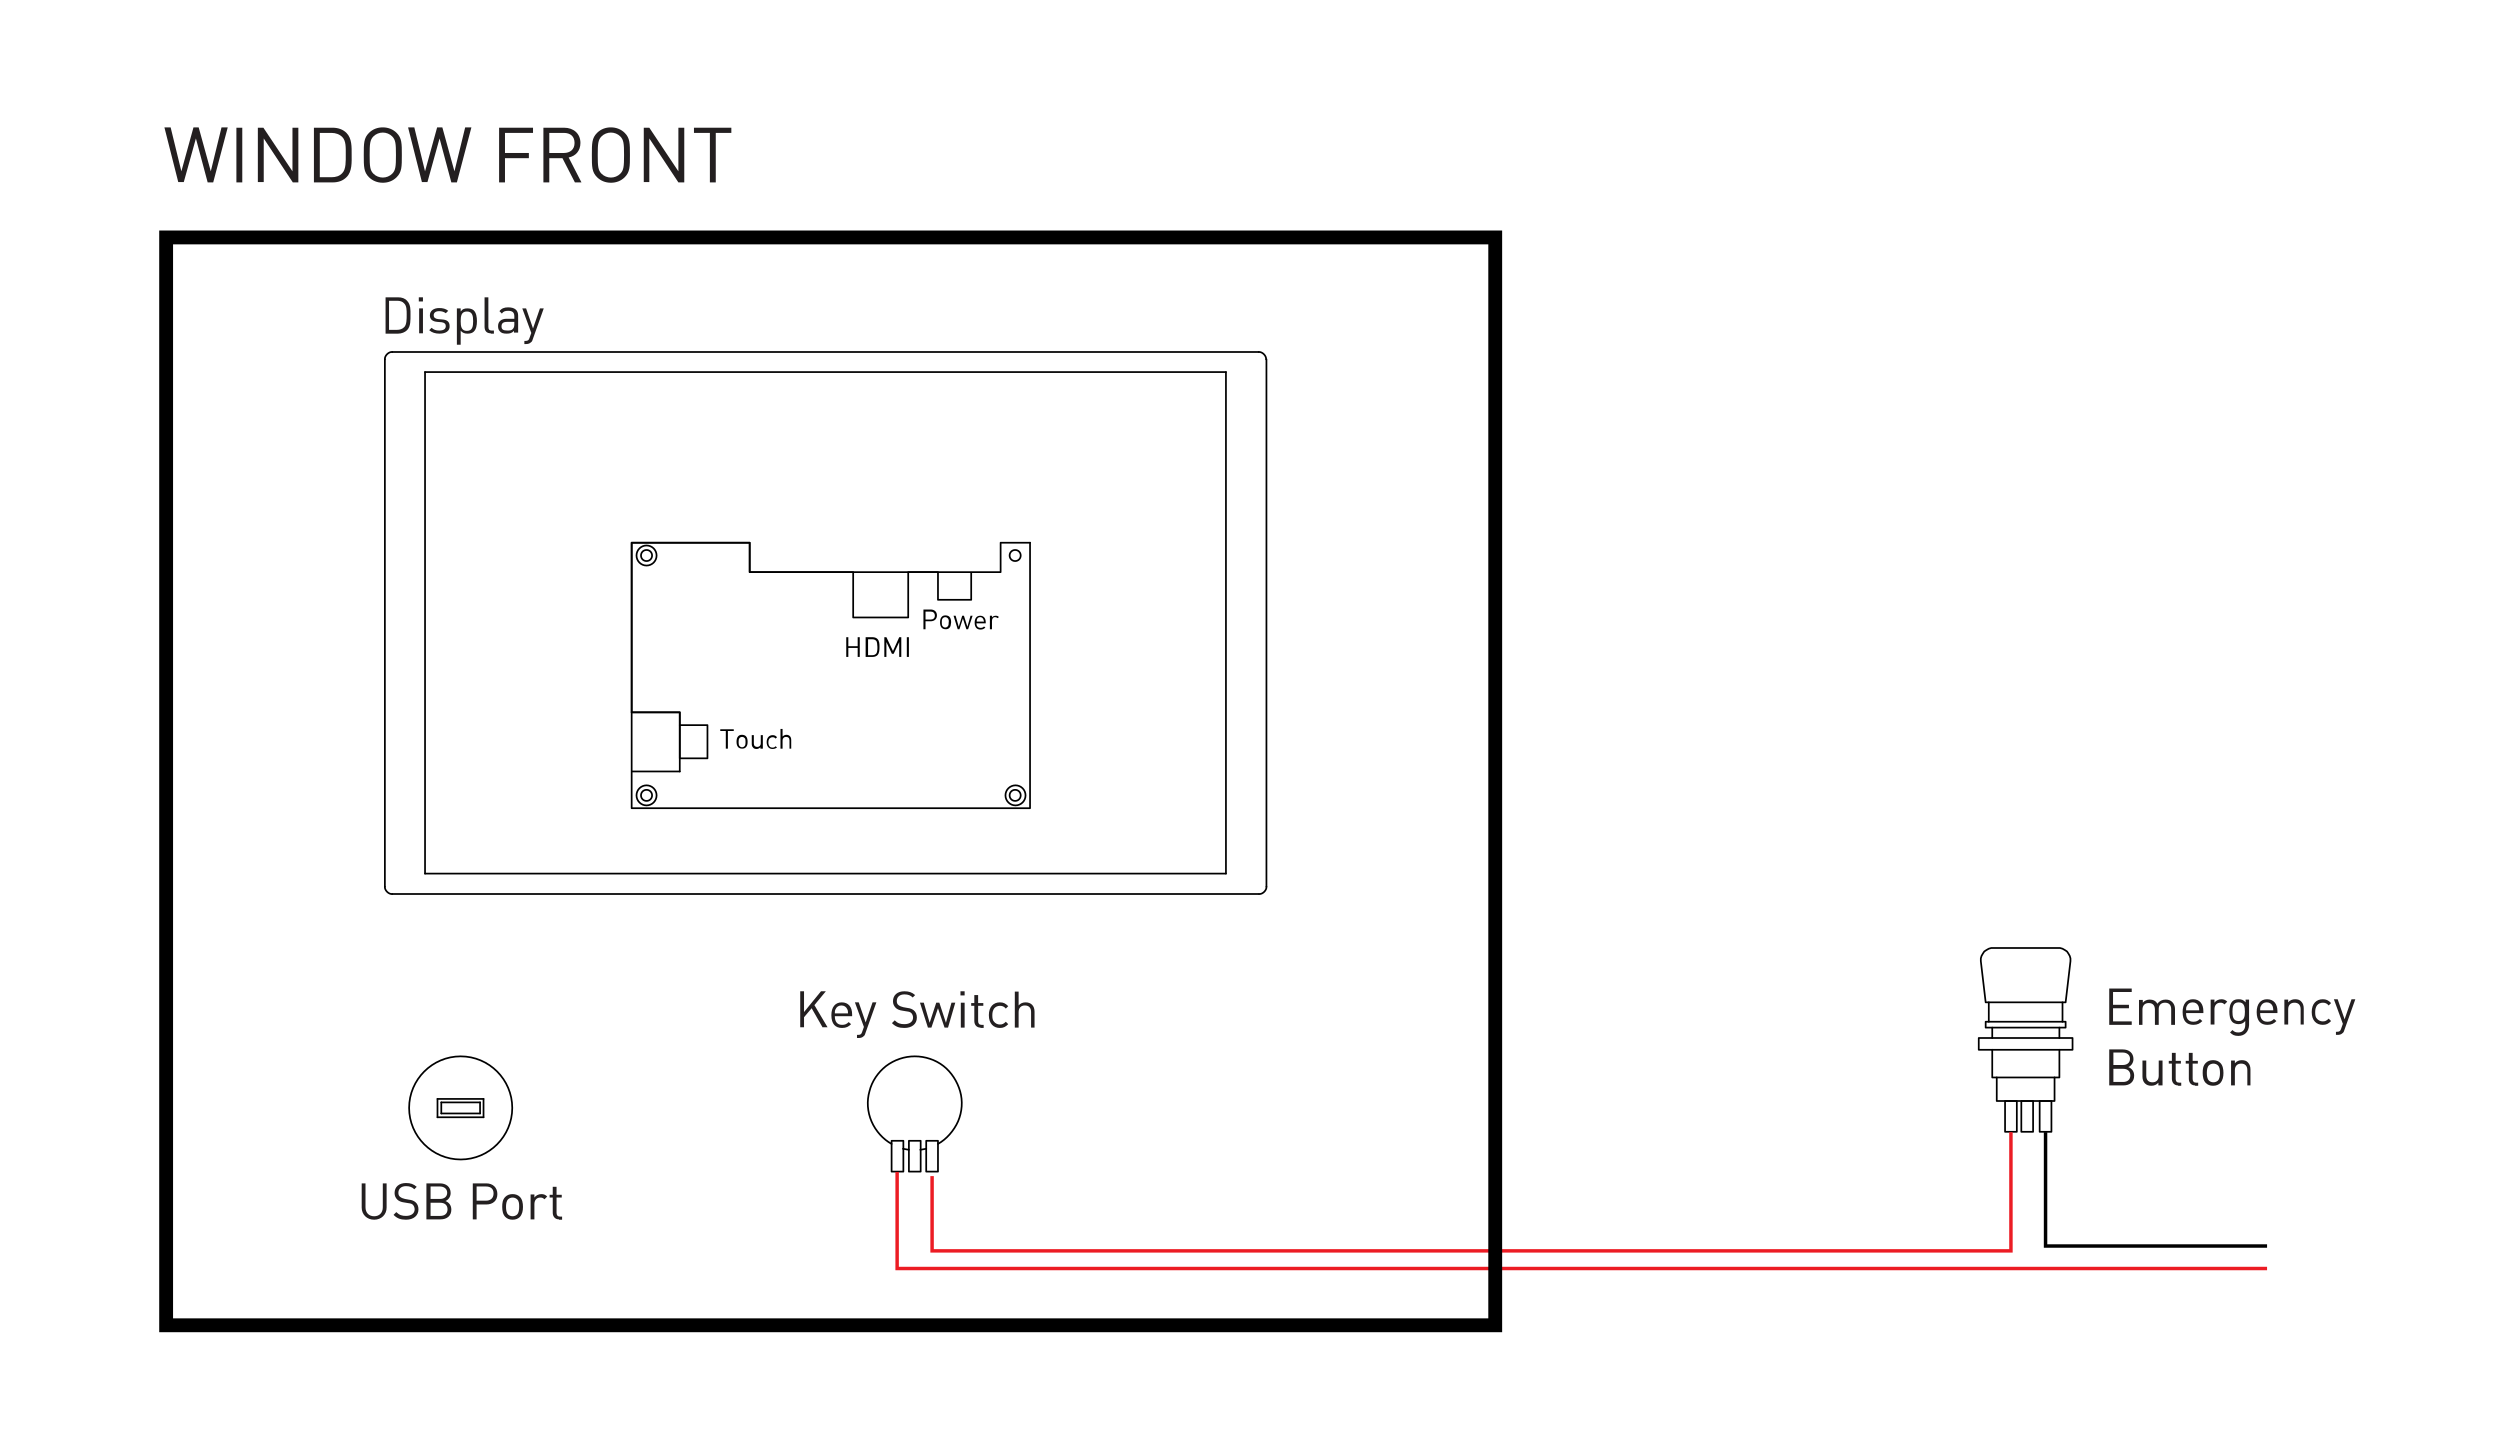 <?xml version="1.0" encoding="utf-8"?>
<!-- Generator: Adobe Illustrator 26.5.1, SVG Export Plug-In . SVG Version: 6.00 Build 0)  -->
<svg version="1.1" id="Layer_1" xmlns="http://www.w3.org/2000/svg" xmlns:xlink="http://www.w3.org/1999/xlink" x="0px" y="0px"
	 viewBox="0 0 722.3 417.5" style="enable-background:new 0 0 722.3 417.5;" xml:space="preserve">
<style type="text/css">
	.st0{fill:#231F20;}
	.st1{fill:none;stroke:#000000;stroke-width:0.5;stroke-linecap:round;stroke-linejoin:round;stroke-miterlimit:10;}
	.st2{fill:none;stroke:#000000;stroke-miterlimit:10;}
	.st3{fill:none;stroke:#EC1C24;stroke-miterlimit:10;}
	.st4{fill:none;stroke:#000000;stroke-width:4;stroke-miterlimit:10;}
</style>
<g>
	<path class="st0" d="M61.6,52.7h-1.6L56.6,40l-3.5,12.6h-1.6l-4-15.8h1.8l3.1,12.7l3.5-12.7h1.5l3.5,12.7l3.1-12.7h1.8L61.6,52.7z"
		/>
	<path class="st0" d="M68.3,52.7V36.9H70v15.8H68.3z"/>
	<path class="st0" d="M84.6,52.7L76.2,40v12.6h-1.7V36.9h1.6l8.4,12.6V36.9h1.7v15.8H84.6z"/>
	<path class="st0" d="M100.1,51.2c-1,1-2.3,1.5-4,1.5h-5.4V36.9h5.4c1.6,0,3,0.5,4,1.5c1.6,1.6,1.5,4.1,1.5,6.2
		S101.8,49.6,100.1,51.2z M98.9,39.6c-0.8-0.8-1.9-1.2-3.1-1.2h-3.4v12.8h3.4c1.2,0,2.3-0.3,3.1-1.2c1.1-1.1,1-3.5,1-5.4
		S100,40.7,98.9,39.6z"/>
	<path class="st0" d="M114.6,51.2c-1.1,1.1-2.5,1.6-4,1.6c-1.6,0-3-0.6-4-1.6c-1.5-1.5-1.5-3-1.5-6.4s0-4.9,1.5-6.4
		c1.1-1.1,2.5-1.6,4-1.6c1.6,0,3,0.6,4,1.6c1.5,1.5,1.5,3,1.5,6.4S116.1,49.7,114.6,51.2z M113.3,39.4c-0.7-0.7-1.7-1.1-2.7-1.1
		s-2,0.4-2.7,1.1c-1,1-1.1,2.1-1.1,5.4c0,3.3,0.1,4.4,1.1,5.4c0.7,0.7,1.7,1.1,2.7,1.1s2-0.4,2.7-1.1c1-1,1.1-2.1,1.1-5.4
		C114.4,41.5,114.3,40.4,113.3,39.4z"/>
	<path class="st0" d="M132,52.7h-1.6L127,40l-3.5,12.6h-1.6l-4-15.8h1.8l3.1,12.7l3.5-12.7h1.5l3.5,12.7l3.1-12.7h1.8L132,52.7z"/>
	<path class="st0" d="M145.9,38.4v5.8h6.9v1.5h-6.9v7h-1.7V36.9h9.8v1.5H145.9z"/>
	<path class="st0" d="M166.1,52.7l-3.6-7h-3.8v7H157V36.9h6c2.7,0,4.7,1.7,4.7,4.4c0,2.3-1.4,3.8-3.4,4.2l3.7,7.2H166.1z
		 M162.9,38.4h-4.2v5.8h4.2c1.8,0,3.1-1,3.1-2.9S164.8,38.4,162.9,38.4z"/>
	<path class="st0" d="M180.5,51.2c-1.1,1.1-2.5,1.6-4,1.6c-1.6,0-3-0.6-4-1.6c-1.5-1.5-1.5-3-1.5-6.4s0-4.9,1.5-6.4
		c1.1-1.1,2.5-1.6,4-1.6c1.6,0,3,0.6,4,1.6c1.5,1.5,1.5,3,1.5,6.4S182,49.7,180.5,51.2z M179.2,39.4c-0.7-0.7-1.7-1.1-2.7-1.1
		s-2,0.4-2.7,1.1c-1,1-1.1,2.1-1.1,5.4c0,3.3,0.1,4.4,1.1,5.4c0.7,0.7,1.7,1.1,2.7,1.1s2-0.4,2.7-1.1c1-1,1.1-2.1,1.1-5.4
		C180.3,41.5,180.2,40.4,179.2,39.4z"/>
	<path class="st0" d="M196,52.7L187.6,40v12.6H186V36.9h1.6l8.4,12.6V36.9h1.7v15.8H196z"/>
	<path class="st0" d="M206.8,38.4v14.3h-1.7V38.4h-4.6v-1.5h10.8v1.5H206.8z"/>
</g>
<g>
	<path class="st0" d="M108.1,352.4c-2.1,0-3.6-1.5-3.6-3.5v-7h1.1v6.9c0,1.6,1,2.6,2.5,2.6s2.5-1,2.5-2.6v-6.9h1.1v7
		C111.7,350.9,110.2,352.4,108.1,352.4z"/>
	<path class="st0" d="M117.3,352.4c-1.6,0-2.6-0.4-3.6-1.4l0.8-0.8c0.9,0.9,1.7,1.1,2.8,1.1c1.5,0,2.5-0.7,2.5-1.9
		c0-0.5-0.2-1-0.5-1.3s-0.6-0.4-1.4-0.5l-1.2-0.2c-0.8-0.1-1.5-0.4-1.9-0.8c-0.5-0.5-0.8-1.1-0.8-1.9c0-1.8,1.3-2.9,3.3-2.9
		c1.3,0,2.2,0.3,3.1,1.1l-0.7,0.7c-0.6-0.6-1.3-0.9-2.4-0.9c-1.4,0-2.2,0.8-2.2,1.9c0,0.5,0.1,0.9,0.5,1.2s0.9,0.5,1.4,0.6l1.1,0.2
		c1,0.1,1.5,0.4,1.9,0.7c0.6,0.5,0.9,1.2,0.9,2.1C120.9,351.2,119.5,352.4,117.3,352.4z"/>
	<path class="st0" d="M127.3,352.3h-4.1v-10.4h3.9c1.8,0,3.1,1,3.1,2.8c0,1.1-0.7,2-1.5,2.3c1,0.4,1.7,1.2,1.7,2.5
		C130.4,351.3,129.1,352.3,127.3,352.3z M127.1,342.8h-2.7v3.6h2.7c1.2,0,2.1-0.6,2.1-1.8S128.2,342.8,127.1,342.8z M127.2,347.5
		h-2.8v3.8h2.8c1.3,0,2.1-0.7,2.1-1.9S128.5,347.5,127.2,347.5z"/>
	<path class="st0" d="M140.5,348h-2.8v4.3h-1.1v-10.4h3.9c1.9,0,3.2,1.2,3.2,3.1S142.4,348,140.5,348z M140.4,342.8h-2.7v4.1h2.7
		c1.3,0,2.2-0.7,2.2-2.1S141.7,342.8,140.4,342.8z"/>
	<path class="st0" d="M150.2,351.6c-0.5,0.5-1.2,0.8-2.1,0.8s-1.6-0.3-2.1-0.8c-0.7-0.7-0.9-1.8-0.9-2.9s0.1-2.1,0.9-2.9
		c0.5-0.5,1.2-0.8,2.1-0.8s1.6,0.3,2.1,0.8c0.7,0.7,0.9,1.8,0.9,2.9S150.9,350.8,150.2,351.6z M149.4,346.5
		c-0.3-0.3-0.8-0.5-1.3-0.5s-1,0.2-1.3,0.5c-0.5,0.5-0.6,1.4-0.6,2.2s0.1,1.7,0.6,2.2c0.3,0.3,0.8,0.5,1.3,0.5s1-0.2,1.3-0.5
		c0.5-0.5,0.6-1.4,0.6-2.2S150,347,149.4,346.5z"/>
	<path class="st0" d="M157.3,346.5c-0.4-0.4-0.7-0.5-1.2-0.5c-1.1,0-1.7,0.8-1.7,1.9v4.4h-1.1v-7.2h1.1v0.9c0.4-0.6,1.2-1,2-1
		c0.7,0,1.2,0.2,1.7,0.7L157.3,346.5z"/>
	<path class="st0" d="M161.5,352.3c-1.2,0-1.8-0.9-1.8-1.9v-4.4h-0.9v-0.8h0.9v-2.3h1.1v2.3h1.5v0.8h-1.5v4.4c0,0.7,0.3,1.1,1,1.1
		h0.6v0.9H161.5z"/>
</g>
<g>
	<path class="st0" d="M117.6,95.4c-0.6,0.6-1.6,1-2.6,1h-3.6V85.9h3.6c1.1,0,2,0.3,2.6,1c1.1,1.1,1,2.7,1,4.1S118.7,94.3,117.6,95.4
		z M116.8,87.7c-0.5-0.6-1.2-0.8-2.1-0.8h-2.3v8.4h2.3c0.8,0,1.5-0.2,2.1-0.8c0.7-0.7,0.7-2.3,0.7-3.6S117.5,88.4,116.8,87.7z"/>
	<path class="st0" d="M121,87.1v-1.2h1.2v1.2H121z M121.1,96.3v-7.2h1.1v7.2H121.1z"/>
	<path class="st0" d="M127,96.4c-1.2,0-2.2-0.3-3-1l0.7-0.7c0.6,0.6,1.3,0.8,2.2,0.8c1.2,0,1.9-0.4,1.9-1.3c0-0.6-0.4-1-1.2-1.1
		l-1.2-0.1c-1.4-0.1-2.2-0.7-2.2-1.9c0-1.3,1.1-2.1,2.7-2.1c1,0,1.9,0.2,2.6,0.8l-0.7,0.7c-0.5-0.4-1.2-0.6-1.9-0.6
		c-1.1,0-1.6,0.5-1.6,1.2c0,0.6,0.4,1,1.3,1.1l1.2,0.1c1.3,0.1,2.1,0.6,2.1,1.9C130,95.6,128.8,96.4,127,96.4z"/>
	<path class="st0" d="M136.9,95.8c-0.4,0.4-1,0.6-1.8,0.6c-0.8,0-1.5-0.2-2-0.9v4.1H132V89.1h1.1V90c0.6-0.8,1.2-0.9,2-0.9
		c0.7,0,1.4,0.2,1.8,0.6c0.7,0.7,0.9,1.9,0.9,3.1S137.6,95.1,136.9,95.8z M134.9,90c-1.6,0-1.8,1.3-1.8,2.8s0.2,2.8,1.8,2.8
		s1.8-1.3,1.8-2.8S136.5,90,134.9,90z"/>
	<path class="st0" d="M141.8,96.3c-1.3,0-1.8-0.8-1.8-1.9v-8.5h1.1v8.5c0,0.7,0.2,1.1,1,1.1h0.6v0.9H141.8z"/>
	<path class="st0" d="M148.5,96.3v-0.7c-0.6,0.6-1.1,0.8-2.1,0.8c-1,0-1.6-0.2-2-0.7c-0.4-0.4-0.5-0.9-0.5-1.5
		c0-1.3,0.9-2.1,2.5-2.1h2.2v-0.7c0-1.1-0.5-1.6-1.8-1.6c-0.9,0-1.4,0.2-1.8,0.8l-0.7-0.7c0.6-0.8,1.4-1.1,2.5-1.1
		c1.9,0,2.9,0.8,2.9,2.4v4.9H148.5z M148.5,93h-2c-1.1,0-1.6,0.4-1.6,1.3s0.5,1.2,1.7,1.2c0.6,0,1.2,0,1.6-0.5
		c0.2-0.2,0.4-0.6,0.4-1.2V93z"/>
	<path class="st0" d="M153.9,98.1c-0.1,0.4-0.3,0.7-0.5,0.8c-0.4,0.4-0.9,0.5-1.4,0.5h-0.5v-0.9h0.3c0.7,0,1-0.2,1.2-0.9l0.5-1.4
		l-2.6-7.1h1.1l2,5.8l2-5.8h1.1L153.9,98.1z"/>
</g>
<g>
	<path class="st0" d="M237.7,296.9l-3.2-5.6l-2.2,2.6v2.9h-1.1v-10.4h1.1v6l4.9-6h1.4l-3.3,4l3.8,6.4H237.7z"/>
	<path class="st0" d="M241.2,293.6c0,1.6,0.7,2.5,2.1,2.5c0.8,0,1.3-0.2,1.9-0.8l0.7,0.6c-0.7,0.7-1.4,1.1-2.6,1.1
		c-1.9,0-3.1-1.1-3.1-3.7c0-2.3,1.1-3.7,3-3.7c1.9,0,3,1.3,3,3.5v0.5H241.2z M244.8,291.6c-0.3-0.7-0.9-1.1-1.7-1.1
		s-1.4,0.4-1.7,1.1c-0.2,0.4-0.2,0.6-0.2,1.2h3.8C245,292.2,245,292,244.8,291.6z"/>
	<path class="st0" d="M250,298.6c-0.1,0.4-0.3,0.7-0.5,0.8c-0.4,0.4-0.9,0.5-1.4,0.5h-0.5v-0.9h0.3c0.7,0,1-0.2,1.2-0.9l0.5-1.4
		l-2.6-7.1h1.1l2,5.8l2-5.8h1.1L250,298.6z"/>
	<path class="st0" d="M261.3,297c-1.6,0-2.6-0.4-3.6-1.4l0.8-0.8c0.9,0.9,1.7,1.1,2.8,1.1c1.5,0,2.5-0.7,2.5-1.9
		c0-0.5-0.2-1-0.5-1.3s-0.6-0.4-1.4-0.5l-1.2-0.2c-0.8-0.1-1.5-0.4-1.9-0.8c-0.5-0.5-0.8-1.1-0.8-1.9c0-1.8,1.3-2.9,3.3-2.9
		c1.3,0,2.2,0.3,3.1,1.1l-0.7,0.7c-0.6-0.6-1.3-0.9-2.4-0.9c-1.4,0-2.2,0.8-2.2,1.9c0,0.5,0.1,0.9,0.5,1.2s0.9,0.5,1.4,0.6l1.1,0.2
		c1,0.1,1.5,0.4,1.9,0.7c0.6,0.5,0.9,1.2,0.9,2.1C264.9,295.9,263.4,297,261.3,297z"/>
	<path class="st0" d="M273.9,296.9h-1l-1.9-5.6l-1.9,5.6h-1l-2.3-7.2h1.1l1.7,5.8l1.9-5.8h0.9l1.9,5.8l1.6-5.8h1.1L273.9,296.9z"/>
	<path class="st0" d="M277.5,287.6v-1.2h1.2v1.2H277.5z M277.6,296.9v-7.2h1.1v7.2H277.6z"/>
	<path class="st0" d="M283.3,296.9c-1.2,0-1.8-0.9-1.8-1.9v-4.4h-0.9v-0.8h0.9v-2.3h1.1v2.3h1.5v0.8h-1.5v4.4c0,0.7,0.3,1.1,1,1.1
		h0.6v0.9H283.3z"/>
	<path class="st0" d="M288.9,297c-1.8,0-3.2-1.2-3.2-3.7s1.4-3.7,3.2-3.7c1,0,1.6,0.3,2.4,1.1l-0.7,0.7c-0.5-0.6-1-0.8-1.7-0.8
		c-0.7,0-1.3,0.3-1.7,0.8c-0.3,0.5-0.5,1-0.5,1.9s0.1,1.5,0.5,1.9c0.4,0.5,1,0.8,1.7,0.8c0.7,0,1.1-0.2,1.7-0.8l0.7,0.7
		C290.5,296.7,289.9,297,288.9,297z"/>
	<path class="st0" d="M297.9,296.9v-4.5c0-1.3-0.7-1.9-1.8-1.9s-1.8,0.7-1.8,1.9v4.5h-1.1v-10.4h1.1v4c0.5-0.6,1.2-0.9,2-0.9
		c1.6,0,2.6,1,2.6,2.7v4.6H297.9z"/>
</g>
<g>
	<path class="st0" d="M609.4,296v-10.4h6.5v1h-5.4v3.7h4.6v1h-4.6v3.8h5.4v1H609.4z"/>
	<path class="st0" d="M627.3,296v-4.4c0-1.3-0.7-1.9-1.8-1.9c-1.1,0-1.8,0.7-1.8,1.8v4.6h-1.1v-4.4c0-1.3-0.7-1.9-1.8-1.9
		s-1.8,0.7-1.8,1.9v4.4H618v-7.2h1.1v0.8c0.5-0.6,1.2-0.9,2-0.9c1,0,1.8,0.4,2.2,1.2c0.6-0.8,1.4-1.2,2.4-1.2c0.8,0,1.4,0.2,1.9,0.7
		c0.5,0.5,0.8,1.2,0.8,2v4.6H627.3z"/>
	<path class="st0" d="M631.6,292.7c0,1.6,0.7,2.5,2.1,2.5c0.8,0,1.3-0.2,1.9-0.8l0.7,0.6c-0.7,0.7-1.4,1.1-2.6,1.1
		c-1.9,0-3.1-1.1-3.1-3.7c0-2.3,1.1-3.7,3-3.7c1.9,0,3,1.3,3,3.5v0.5H631.6z M635.2,290.7c-0.3-0.7-0.9-1.1-1.7-1.1
		s-1.4,0.4-1.7,1.1c-0.2,0.4-0.2,0.6-0.2,1.2h3.8C635.4,291.3,635.3,291.1,635.2,290.7z"/>
	<path class="st0" d="M642.7,290.2c-0.4-0.4-0.7-0.5-1.2-0.5c-1.1,0-1.7,0.8-1.7,1.9v4.4h-1.1v-7.2h1.1v0.9c0.4-0.6,1.2-1,2-1
		c0.7,0,1.2,0.2,1.7,0.7L642.7,290.2z"/>
	<path class="st0" d="M646.7,299.3c-1.1,0-1.7-0.3-2.4-1l0.7-0.7c0.5,0.5,0.9,0.7,1.7,0.7c1.4,0,2-1,2-2.2V295
		c-0.6,0.7-1.2,0.9-2,0.9c-0.7,0-1.4-0.3-1.7-0.6c-0.7-0.7-0.9-1.8-0.9-3s0.2-2.3,0.9-3c0.4-0.4,1-0.6,1.8-0.6c0.8,0,1.4,0.2,2,0.9
		v-0.8h1v7.4C649.7,298,648.6,299.3,646.7,299.3z M646.8,289.6c-1.6,0-1.8,1.3-1.8,2.7s0.2,2.7,1.8,2.7s1.8-1.3,1.8-2.7
		S648.4,289.6,646.8,289.6z"/>
	<path class="st0" d="M653,292.7c0,1.6,0.7,2.5,2.1,2.5c0.8,0,1.3-0.2,1.9-0.8l0.7,0.6c-0.7,0.7-1.4,1.1-2.6,1.1
		c-1.9,0-3.1-1.1-3.1-3.7c0-2.3,1.1-3.7,3-3.7c1.9,0,3,1.3,3,3.5v0.5H653z M656.6,290.7c-0.3-0.7-0.9-1.1-1.7-1.1s-1.4,0.4-1.7,1.1
		c-0.2,0.4-0.2,0.6-0.2,1.2h3.8C656.8,291.3,656.7,291.1,656.6,290.7z"/>
	<path class="st0" d="M664.7,296v-4.4c0-1.3-0.7-1.9-1.8-1.9s-1.8,0.7-1.8,1.9v4.4h-1.1v-7.2h1.1v0.8c0.5-0.6,1.2-0.9,2-0.9
		c0.8,0,1.4,0.2,1.8,0.7c0.5,0.5,0.7,1.2,0.7,2v4.6H664.7z"/>
	<path class="st0" d="M671.1,296.1c-1.8,0-3.2-1.2-3.2-3.7s1.4-3.7,3.2-3.7c1,0,1.6,0.3,2.4,1.1l-0.7,0.7c-0.5-0.6-1-0.8-1.7-0.8
		c-0.7,0-1.3,0.3-1.7,0.8c-0.3,0.5-0.5,1-0.5,1.9s0.1,1.5,0.5,1.9c0.4,0.5,1,0.8,1.7,0.8c0.7,0,1.1-0.2,1.7-0.8l0.7,0.7
		C672.7,295.8,672.1,296.1,671.1,296.1z"/>
	<path class="st0" d="M677.3,297.7c-0.1,0.4-0.3,0.7-0.5,0.8c-0.4,0.4-0.9,0.5-1.4,0.5h-0.5v-0.9h0.3c0.7,0,1-0.2,1.2-0.9l0.5-1.4
		l-2.6-7.1h1.1l2,5.8l2-5.8h1.1L677.3,297.7z"/>
	<path class="st0" d="M613.5,313.6h-4.1v-10.4h3.9c1.8,0,3.1,1,3.1,2.8c0,1.1-0.7,2-1.5,2.3c1,0.4,1.7,1.2,1.7,2.5
		C616.6,312.6,615.3,313.6,613.5,313.6z M613.3,304.1h-2.7v3.6h2.7c1.2,0,2.1-0.6,2.1-1.8S614.4,304.1,613.3,304.1z M613.4,308.8
		h-2.8v3.8h2.8c1.3,0,2.1-0.7,2.1-1.9S614.7,308.8,613.4,308.8z"/>
	<path class="st0" d="M623.6,313.6v-0.8c-0.5,0.6-1.2,0.9-2,0.9c-0.8,0-1.4-0.2-1.9-0.7c-0.5-0.5-0.7-1.2-0.7-2v-4.6h1.1v4.4
		c0,1.3,0.7,1.9,1.8,1.9s1.8-0.7,1.8-1.9v-4.4h1.1v7.2H623.6z"/>
	<path class="st0" d="M629.3,313.6c-1.2,0-1.8-0.9-1.8-1.9v-4.4h-0.9v-0.8h0.9v-2.3h1.1v2.3h1.5v0.8h-1.5v4.4c0,0.7,0.3,1.1,1,1.1
		h0.6v0.9H629.3z"/>
	<path class="st0" d="M634.2,313.6c-1.2,0-1.8-0.9-1.8-1.9v-4.4h-0.9v-0.8h0.9v-2.3h1.1v2.3h1.5v0.8h-1.5v4.4c0,0.7,0.3,1.1,1,1.1
		h0.6v0.9H634.2z"/>
	<path class="st0" d="M641.5,312.9c-0.5,0.5-1.2,0.8-2.1,0.8s-1.6-0.3-2.1-0.8c-0.7-0.7-0.9-1.8-0.9-2.9s0.1-2.1,0.9-2.9
		c0.5-0.5,1.2-0.8,2.1-0.8s1.6,0.3,2.1,0.8c0.7,0.7,0.9,1.8,0.9,2.9S642.2,312.1,641.5,312.9z M640.8,307.8
		c-0.3-0.3-0.8-0.5-1.3-0.5s-1,0.2-1.3,0.5c-0.5,0.5-0.6,1.4-0.6,2.2s0.1,1.7,0.6,2.2c0.3,0.3,0.8,0.5,1.3,0.5s1-0.2,1.3-0.5
		c0.5-0.5,0.6-1.4,0.6-2.2S641.3,308.3,640.8,307.8z"/>
	<path class="st0" d="M649.3,313.6v-4.4c0-1.3-0.7-1.9-1.8-1.9s-1.8,0.7-1.8,1.9v4.4h-1.1v-7.2h1.1v0.8c0.5-0.6,1.2-0.9,2-0.9
		c0.8,0,1.4,0.2,1.8,0.7c0.5,0.5,0.7,1.2,0.7,2v4.6H649.3z"/>
</g>
<g>
	<path class="st1" d="M271,330.5c2.4-1.3,4.6-3.8,5.8-6.5c1.2-2.8,1.4-5.9,0.6-8.7c-0.8-2.8-2.5-5.5-4.8-7.3
		c-2.3-1.8-5.3-2.8-8.3-2.8c-3,0-5.9,1-8.3,2.8c-2.3,1.8-4.1,4.4-4.8,7.3c-0.8,2.8-0.6,5.9,0.6,8.7c1.2,2.8,3.4,5.2,5.8,6.5"/>
	<path class="st1" d="M265.9,332.2c0.6-0.1,1.1-0.2,1.7-0.3"/>
	<path class="st1" d="M260.9,331.9c0.6,0.1,1.1,0.2,1.7,0.3"/>
	<rect x="257.6" y="329.6" class="st1" width="3.4" height="8.9"/>
	<rect x="267.6" y="329.6" class="st1" width="3.4" height="8.9"/>
	<rect x="262.6" y="329.6" class="st1" width="3.4" height="8.9"/>
</g>
<g>
	<polygon class="st1" points="571.7,299.9 571.7,303.3 575.6,303.3 575.6,311.3 576.9,311.3 576.9,318.1 576.9,318.1 577,318.1 
		577.2,318.1 593.6,318.1 593.6,311.3 595,311.3 595,303.3 598.8,303.3 598.8,299.9 595,299.9 595,296.9 596.8,296.9 596.8,295.2 
		595.9,295.2 595.9,289.6 596.8,289.6 598.2,277.7 598.2,277.6 598.2,276.9 598,276.2 597.6,275.5 597.2,274.9 596.6,274.5 
		595.9,274.1 595.2,273.9 594.5,273.9 594.5,273.9 576,273.9 576,273.9 575.3,273.9 574.6,274.1 573.9,274.5 573.3,274.9 
		572.9,275.5 572.5,276.2 572.3,276.9 572.3,277.6 572.3,277.7 573.7,289.6 574.6,289.6 574.6,295.2 573.7,295.2 573.7,296.9 
		575.6,296.9 575.6,299.9 	"/>
	<rect x="584" y="318.1" class="st1" width="3.4" height="8.9"/>
	<rect x="579.3" y="318.1" class="st1" width="3.4" height="8.9"/>
	<rect x="589.3" y="318.1" class="st1" width="3.4" height="8.9"/>
	<line class="st1" x1="574.6" y1="289.6" x2="595.9" y2="289.6"/>
	<line class="st1" x1="574.6" y1="295.2" x2="595.9" y2="295.2"/>
	<line class="st1" x1="575.6" y1="299.9" x2="595" y2="299.9"/>
	<line class="st1" x1="575.6" y1="303.3" x2="595" y2="303.3"/>
	<line class="st1" x1="576.9" y1="311.3" x2="593.6" y2="311.3"/>
	<line class="st1" x1="575.6" y1="296.9" x2="595" y2="296.9"/>
</g>
<polyline class="st2" points="655,360 591,360 591,327.1 "/>
<polyline class="st3" points="581,327.1 581,361.4 269.3,361.4 269.3,339.8 "/>
<polyline class="st3" points="259.2,338.6 259.2,366.5 655,366.5 "/>
<g>
	<line class="st1" x1="126.4" y1="322.8" x2="126.4" y2="317.5"/>
	<line class="st1" x1="139.7" y1="322.8" x2="126.4" y2="322.8"/>
	<path class="st1" d="M148,320.1c0,8.2-6.7,14.9-14.9,14.9s-14.9-6.7-14.9-14.9c0-8.2,6.7-14.9,14.9-14.9S148,311.9,148,320.1"/>
	<line class="st1" x1="138.7" y1="321.7" x2="127.5" y2="321.7"/>
	<line class="st1" x1="127.5" y1="321.7" x2="127.5" y2="318.5"/>
	<line class="st1" x1="127.5" y1="318.5" x2="138.7" y2="318.5"/>
	<line class="st1" x1="138.7" y1="318.5" x2="138.7" y2="321.7"/>
	<line class="st1" x1="126.4" y1="317.5" x2="139.7" y2="317.5"/>
	<line class="st1" x1="139.7" y1="317.5" x2="139.7" y2="322.8"/>
</g>
<g>
	<rect x="196.4" y="209.5" class="st1" width="8" height="9.6"/>
	<polyline class="st1" points="246.5,165.3 216.6,165.3 216.6,156.8 182.5,156.8 182.5,205.8 196.4,205.8 196.4,209.5 	"/>
	<polyline class="st1" points="182.5,205.8 182.5,233.5 297.6,233.5 297.6,156.8 297.6,233.5 182.5,233.5 182.5,222.9 196.4,222.9 
		182.5,222.9 	"/>
	<path class="st1" d="M189.7,229.8c0,1.6-1.3,2.9-2.9,2.9c-1.6,0-2.9-1.3-2.9-2.9c0-1.6,1.3-2.9,2.9-2.9
		C188.4,226.9,189.7,228.2,189.7,229.8"/>
	<path class="st1" d="M296.3,229.8c0,1.6-1.3,2.9-2.9,2.9c-1.6,0-2.9-1.3-2.9-2.9c0-1.6,1.3-2.9,2.9-2.9
		C295,226.9,296.3,228.2,296.3,229.8"/>
	<path class="st1" d="M188.4,229.8c0,0.9-0.7,1.6-1.6,1.6s-1.6-0.7-1.6-1.6s0.7-1.6,1.6-1.6S188.4,228.9,188.4,229.8"/>
	<path class="st1" d="M294.9,229.8c0,0.9-0.7,1.6-1.6,1.6c-0.9,0-1.6-0.7-1.6-1.6s0.7-1.6,1.6-1.6
		C294.2,228.2,294.9,228.9,294.9,229.8"/>
	<path class="st1" d="M188.4,160.5c0,0.9-0.7,1.6-1.6,1.6s-1.6-0.7-1.6-1.6c0-0.9,0.7-1.6,1.6-1.6S188.4,159.6,188.4,160.5"/>
	<line class="st1" x1="271" y1="165.3" x2="262.4" y2="165.3"/>
	<line class="st1" x1="354.2" y1="107.5" x2="122.8" y2="107.5"/>
	<path class="st1" d="M294.9,160.5c0,0.9-0.7,1.6-1.6,1.6c-0.9,0-1.6-0.7-1.6-1.6c0-0.9,0.7-1.6,1.6-1.6
		C294.2,158.9,294.9,159.6,294.9,160.5"/>
	<line class="st1" x1="354.2" y1="252.4" x2="354.2" y2="107.5"/>
	<line class="st1" x1="122.8" y1="252.4" x2="354.2" y2="252.4"/>
	<line class="st1" x1="111.2" y1="256.2" x2="111.2" y2="103.8"/>
	<path class="st1" d="M113.3,258.3c-1,0.1-2.2-1.1-2.1-2.1"/>
	<line class="st1" x1="363.7" y1="258.3" x2="113.3" y2="258.3"/>
	<line class="st1" x1="365.9" y1="103.8" x2="365.9" y2="256.2"/>
	<path class="st1" d="M363.7,101.7c1-0.1,2.2,1.1,2.1,2.1"/>
	<path class="st1" d="M111.2,103.8c-0.1-1,1.1-2.2,2.1-2.1"/>
	<line class="st1" x1="113.3" y1="101.7" x2="363.7" y2="101.7"/>
	<path class="st1" d="M365.9,256.2c0.1,1-1.1,2.2-2.1,2.1"/>
	<polyline class="st1" points="280.6,165.3 289.1,165.3 289.1,156.8 297.6,156.8 289.1,156.8 289.1,165.3 280.6,165.3 271,165.3 
		280.6,165.3 280.6,173.3 271,173.3 271,165.3 262.4,165.3 246.5,165.3 262.4,165.3 262.4,178.4 246.5,178.4 246.5,165.3 
		216.6,165.3 216.6,156.8 182.5,156.8 182.5,205.8 196.4,205.8 196.4,209.5 196.4,219.1 196.4,222.9 196.4,219.1 	"/>
	<path class="st1" d="M189.7,160.5c0,1.6-1.3,2.9-2.9,2.9c-1.6,0-2.9-1.3-2.9-2.9c0-1.6,1.3-2.9,2.9-2.9
		C188.4,157.6,189.7,158.9,189.7,160.5"/>
	<line class="st1" x1="122.8" y1="107.5" x2="122.8" y2="252.4"/>
</g>
<g>
	<path d="M247.8,189.8v-2.6h-2.7v2.6h-0.6v-5.7h0.6v2.6h2.7v-2.6h0.6v5.7H247.8z"/>
	<path d="M253.5,189.3c-0.3,0.3-0.8,0.5-1.4,0.5h-2v-5.7h2c0.6,0,1.1,0.2,1.4,0.5c0.6,0.6,0.6,1.5,0.6,2.3
		C254.1,187.7,254.1,188.7,253.5,189.3z M253.1,185.1c-0.3-0.3-0.7-0.4-1.1-0.4h-1.2v4.6h1.2c0.4,0,0.8-0.1,1.1-0.4
		c0.4-0.4,0.4-1.3,0.4-2C253.4,186.2,253.5,185.5,253.1,185.1z"/>
	<path d="M259.8,189.8v-4.3l-1.6,3.4h-0.5l-1.6-3.4v4.3h-0.6v-5.7h0.6l1.9,4l1.8-4h0.6v5.7H259.8z"/>
	<path d="M262,189.8v-5.7h0.6v5.7H262z"/>
</g>
<g>
	<path d="M210.3,211.2v5.1h-0.6v-5.1h-1.6v-0.5h3.9v0.5H210.3z"/>
	<path d="M215.5,215.9c-0.3,0.3-0.6,0.4-1.1,0.4c-0.5,0-0.9-0.2-1.1-0.4c-0.4-0.4-0.5-1-0.5-1.6c0-0.6,0.1-1.2,0.5-1.6
		c0.3-0.3,0.6-0.4,1.1-0.4c0.5,0,0.9,0.2,1.1,0.4c0.4,0.4,0.5,1,0.5,1.6C216,215,215.9,215.5,215.5,215.9z M215.1,213.2
		c-0.2-0.2-0.4-0.3-0.7-0.3s-0.5,0.1-0.7,0.3c-0.3,0.3-0.3,0.8-0.3,1.2c0,0.4,0,0.9,0.3,1.2c0.2,0.2,0.4,0.3,0.7,0.3
		s0.5-0.1,0.7-0.3c0.3-0.3,0.3-0.8,0.3-1.2C215.4,213.9,215.4,213.4,215.1,213.2z"/>
	<path d="M219.7,216.3v-0.4c-0.3,0.3-0.7,0.5-1.1,0.5c-0.4,0-0.8-0.1-1-0.4c-0.3-0.3-0.4-0.6-0.4-1.1v-2.5h0.6v2.4c0,0.7,0.4,1,1,1
		s1-0.4,1-1v-2.4h0.6v3.9H219.7z"/>
	<path d="M223.2,216.4c-1,0-1.7-0.7-1.7-2s0.8-2,1.7-2c0.5,0,0.9,0.1,1.3,0.6l-0.4,0.4c-0.3-0.3-0.5-0.4-0.9-0.4
		c-0.4,0-0.7,0.2-0.9,0.4c-0.2,0.3-0.3,0.6-0.3,1.1c0,0.5,0.1,0.8,0.3,1.1c0.2,0.3,0.5,0.4,0.9,0.4c0.4,0,0.6-0.1,0.9-0.4l0.4,0.4
		C224.1,216.2,223.8,216.4,223.2,216.4z"/>
	<path d="M228.1,216.3v-2.4c0-0.7-0.4-1-1-1s-1,0.4-1,1v2.4h-0.6v-5.7h0.6v2.2c0.3-0.3,0.7-0.5,1.1-0.5c0.9,0,1.4,0.6,1.4,1.5v2.5
		H228.1z"/>
</g>
<g>
	<path d="M268.9,179.5h-1.5v2.3h-0.6v-5.7h2.1c1,0,1.8,0.6,1.8,1.7S269.9,179.5,268.9,179.5z M268.9,176.7h-1.5v2.3h1.5
		c0.7,0,1.2-0.4,1.2-1.1C270.1,177.1,269.6,176.7,268.9,176.7z"/>
	<path d="M274.3,181.4c-0.3,0.3-0.6,0.4-1.1,0.4c-0.5,0-0.9-0.2-1.1-0.4c-0.4-0.4-0.5-1-0.5-1.6c0-0.6,0.1-1.2,0.5-1.6
		c0.3-0.3,0.6-0.4,1.1-0.4c0.5,0,0.9,0.2,1.1,0.4c0.4,0.4,0.5,1,0.5,1.6C274.7,180.5,274.7,181,274.3,181.4z M273.8,178.6
		c-0.2-0.2-0.4-0.3-0.7-0.3s-0.5,0.1-0.7,0.3c-0.3,0.3-0.3,0.8-0.3,1.2c0,0.4,0,0.9,0.3,1.2c0.2,0.2,0.4,0.3,0.7,0.3
		s0.5-0.1,0.7-0.3c0.3-0.3,0.3-0.8,0.3-1.2C274.2,179.4,274.1,178.9,273.8,178.6z"/>
	<path d="M279.7,181.8h-0.5l-1-3.1l-1,3.1h-0.5l-1.2-3.9h0.6l0.9,3.2l1-3.2h0.5l1,3.2l0.9-3.2h0.6L279.7,181.8z"/>
	<path d="M282.1,180c0,0.9,0.4,1.4,1.2,1.4c0.5,0,0.7-0.1,1-0.4l0.4,0.3c-0.4,0.4-0.8,0.6-1.4,0.6c-1,0-1.7-0.6-1.7-2
		c0-1.3,0.6-2,1.6-2c1,0,1.6,0.7,1.6,1.9v0.3H282.1z M284.1,178.9c-0.2-0.4-0.5-0.6-0.9-0.6c-0.4,0-0.8,0.2-0.9,0.6
		c-0.1,0.2-0.1,0.3-0.1,0.7h2.1C284.2,179.3,284.2,179.1,284.1,178.9z"/>
	<path d="M288.2,178.6c-0.2-0.2-0.4-0.3-0.7-0.3c-0.6,0-0.9,0.5-0.9,1.1v2.4H286v-3.9h0.6v0.5c0.2-0.3,0.6-0.5,1.1-0.5
		c0.4,0,0.7,0.1,0.9,0.4L288.2,178.6z"/>
</g>
<rect x="48" y="68.6" class="st4" width="384" height="314.3"/>
</svg>
